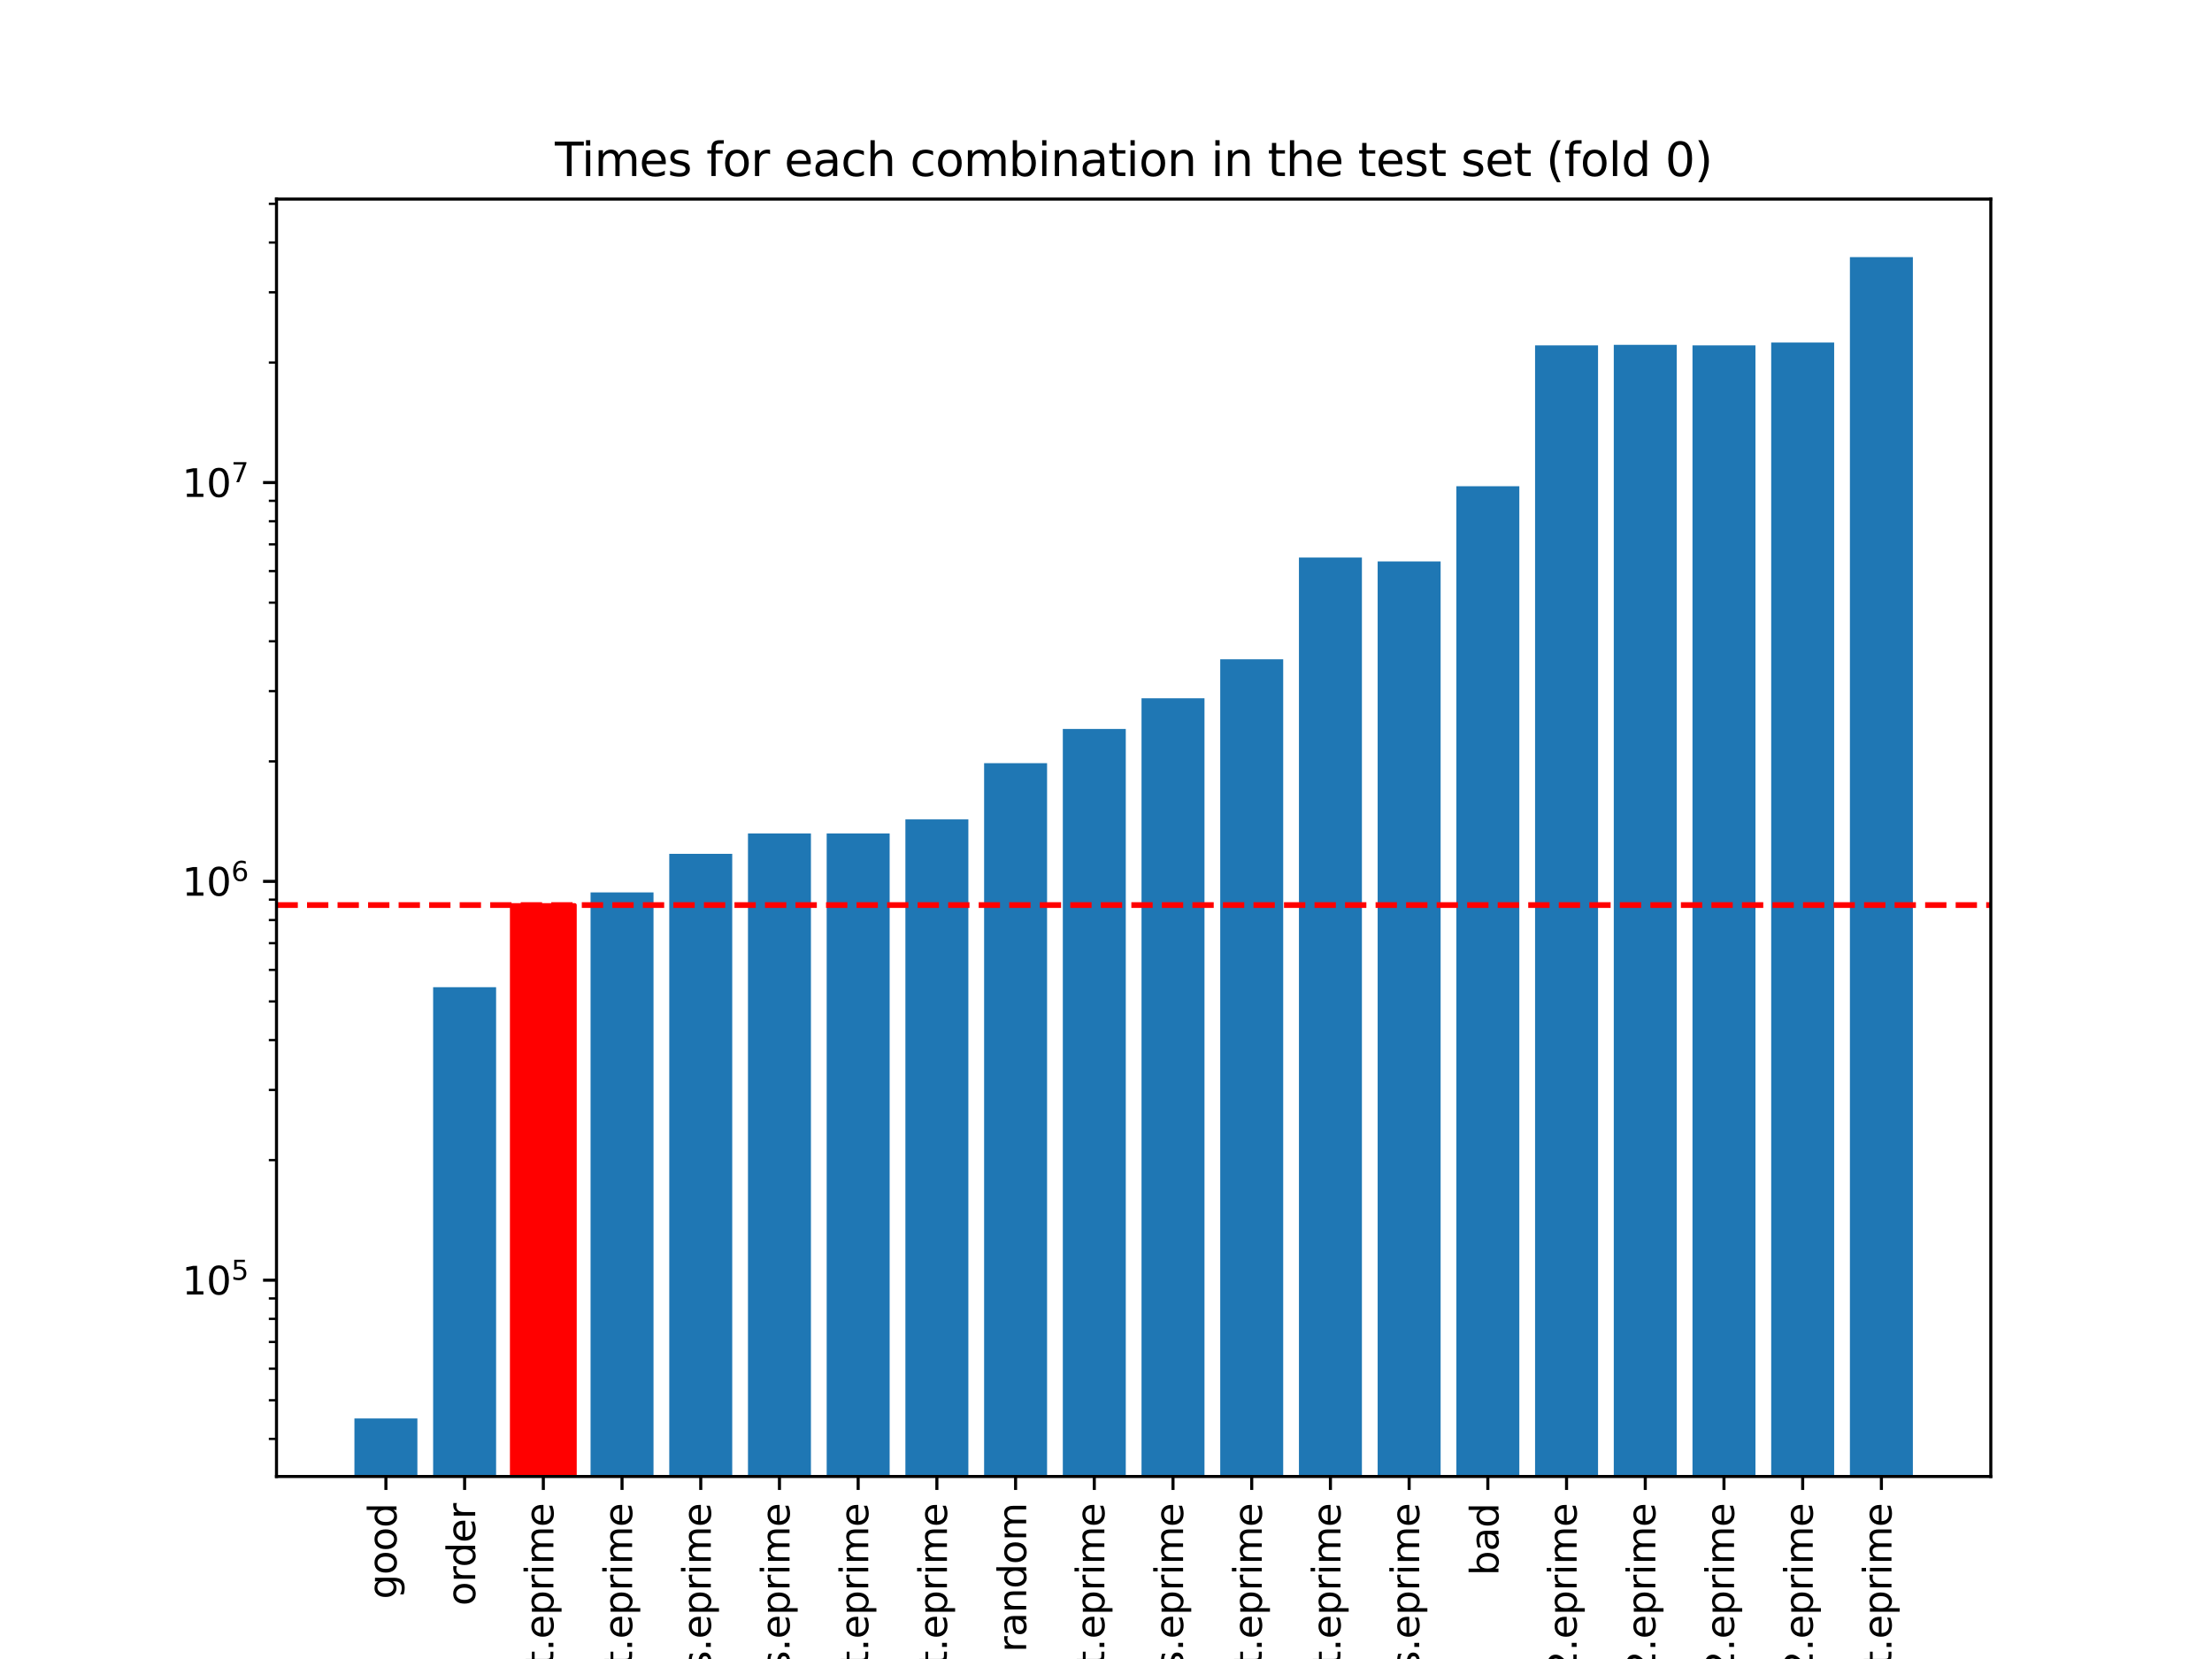 <?xml version="1.0" encoding="utf-8" standalone="no"?>
<!DOCTYPE svg PUBLIC "-//W3C//DTD SVG 1.1//EN"
  "http://www.w3.org/Graphics/SVG/1.1/DTD/svg11.dtd">
<svg xmlns:xlink="http://www.w3.org/1999/xlink" width="576pt" height="432pt" viewBox="0 0 576 432" xmlns="http://www.w3.org/2000/svg" version="1.1">
 <defs>
  <style type="text/css">*{stroke-linejoin: round; stroke-linecap: butt}</style>
 </defs>
 <g id="figure_1">
  <g id="patch_1">
   <path d="M 0 432 
L 576 432 
L 576 0 
L 0 0 
z
" style="fill: #ffffff"/>
  </g>
  <g id="axes_1">
   <g id="patch_2">
    <path d="M 72 384.48 
L 518.4 384.48 
L 518.4 51.84 
L 72 51.84 
z
" style="fill: #ffffff"/>
   </g>
   <g id="patch_3">
    <path d="M 92.291 104698.968 
L 108.688 104698.968 
L 108.688 369.36 
L 92.291 369.36 
z
" clip-path="url(#p6dc9813c74)" style="fill: #1f77b4"/>
   </g>
   <g id="patch_4">
    <path d="M 112.787 104698.968 
L 129.183 104698.968 
L 129.183 257.059 
L 112.787 257.059 
z
" clip-path="url(#p6dc9813c74)" style="fill: #1f77b4"/>
   </g>
   <g id="patch_5">
    <path d="M 133.283 104698.968 
L 149.679 104698.968 
L 149.679 235.674 
L 133.283 235.674 
z
" clip-path="url(#p6dc9813c74)" style="fill: #ff0000; stroke: #ff0000; stroke-linejoin: miter"/>
   </g>
   <g id="patch_6">
    <path d="M 153.779 104698.968 
L 170.175 104698.968 
L 170.175 232.389 
L 153.779 232.389 
z
" clip-path="url(#p6dc9813c74)" style="fill: #1f77b4"/>
   </g>
   <g id="patch_7">
    <path d="M 174.274 104698.968 
L 190.671 104698.968 
L 190.671 222.329 
L 174.274 222.329 
z
" clip-path="url(#p6dc9813c74)" style="fill: #1f77b4"/>
   </g>
   <g id="patch_8">
    <path d="M 194.77 104698.968 
L 211.167 104698.968 
L 211.167 217.044 
L 194.77 217.044 
z
" clip-path="url(#p6dc9813c74)" style="fill: #1f77b4"/>
   </g>
   <g id="patch_9">
    <path d="M 215.266 104698.968 
L 231.663 104698.968 
L 231.663 217.042 
L 215.266 217.042 
z
" clip-path="url(#p6dc9813c74)" style="fill: #1f77b4"/>
   </g>
   <g id="patch_10">
    <path d="M 235.762 104698.968 
L 252.159 104698.968 
L 252.159 213.365 
L 235.762 213.365 
z
" clip-path="url(#p6dc9813c74)" style="fill: #1f77b4"/>
   </g>
   <g id="patch_11">
    <path d="M 256.258 104698.968 
L 272.655 104698.968 
L 272.655 198.729 
L 256.258 198.729 
z
" clip-path="url(#p6dc9813c74)" style="fill: #1f77b4"/>
   </g>
   <g id="patch_12">
    <path d="M 276.754 104698.968 
L 293.15 104698.968 
L 293.15 189.813 
L 276.754 189.813 
z
" clip-path="url(#p6dc9813c74)" style="fill: #1f77b4"/>
   </g>
   <g id="patch_13">
    <path d="M 297.25 104698.968 
L 313.646 104698.968 
L 313.646 181.83 
L 297.25 181.83 
z
" clip-path="url(#p6dc9813c74)" style="fill: #1f77b4"/>
   </g>
   <g id="patch_14">
    <path d="M 317.745 104698.968 
L 334.142 104698.968 
L 334.142 171.676 
L 317.745 171.676 
z
" clip-path="url(#p6dc9813c74)" style="fill: #1f77b4"/>
   </g>
   <g id="patch_15">
    <path d="M 338.241 104698.968 
L 354.638 104698.968 
L 354.638 145.183 
L 338.241 145.183 
z
" clip-path="url(#p6dc9813c74)" style="fill: #1f77b4"/>
   </g>
   <g id="patch_16">
    <path d="M 358.737 104698.968 
L 375.134 104698.968 
L 375.134 146.195 
L 358.737 146.195 
z
" clip-path="url(#p6dc9813c74)" style="fill: #1f77b4"/>
   </g>
   <g id="patch_17">
    <path d="M 379.233 104698.968 
L 395.63 104698.968 
L 395.63 126.606 
L 379.233 126.606 
z
" clip-path="url(#p6dc9813c74)" style="fill: #1f77b4"/>
   </g>
   <g id="patch_18">
    <path d="M 399.729 104698.968 
L 416.126 104698.968 
L 416.126 89.938 
L 399.729 89.938 
z
" clip-path="url(#p6dc9813c74)" style="fill: #1f77b4"/>
   </g>
   <g id="patch_19">
    <path d="M 420.225 104698.968 
L 436.621 104698.968 
L 436.621 89.79 
L 420.225 89.79 
z
" clip-path="url(#p6dc9813c74)" style="fill: #1f77b4"/>
   </g>
   <g id="patch_20">
    <path d="M 440.721 104698.968 
L 457.117 104698.968 
L 457.117 89.93 
L 440.721 89.93 
z
" clip-path="url(#p6dc9813c74)" style="fill: #1f77b4"/>
   </g>
   <g id="patch_21">
    <path d="M 461.217 104698.968 
L 477.613 104698.968 
L 477.613 89.201 
L 461.217 89.201 
z
" clip-path="url(#p6dc9813c74)" style="fill: #1f77b4"/>
   </g>
   <g id="patch_22">
    <path d="M 481.712 104698.968 
L 498.109 104698.968 
L 498.109 66.96 
L 481.712 66.96 
z
" clip-path="url(#p6dc9813c74)" style="fill: #1f77b4"/>
   </g>
   <g id="matplotlib.axis_1">
    <g id="xtick_1">
     <g id="line2d_1">
      <defs>
       <path id="m9e595a442d" d="M 0 0 
L 0 3.5 
" style="stroke: #000000; stroke-width: 0.8"/>
      </defs>
      <g>
       <use xlink:href="#m9e595a442d" x="100.489" y="384.48" style="stroke: #000000; stroke-width: 0.8"/>
      </g>
     </g>
     <g id="text_1">
      <!-- good -->
      <g transform="translate(103.249 416.414) rotate(-90) scale(0.1 -0.1)">
       <defs>
        <path id="DejaVuSans-67" d="M 2906 1791 
Q 2906 2416 2648 2759 
Q 2391 3103 1925 3103 
Q 1463 3103 1205 2759 
Q 947 2416 947 1791 
Q 947 1169 1205 825 
Q 1463 481 1925 481 
Q 2391 481 2648 825 
Q 2906 1169 2906 1791 
z
M 3481 434 
Q 3481 -459 3084 -895 
Q 2688 -1331 1869 -1331 
Q 1566 -1331 1297 -1286 
Q 1028 -1241 775 -1147 
L 775 -588 
Q 1028 -725 1275 -790 
Q 1522 -856 1778 -856 
Q 2344 -856 2625 -561 
Q 2906 -266 2906 331 
L 2906 616 
Q 2728 306 2450 153 
Q 2172 0 1784 0 
Q 1141 0 747 490 
Q 353 981 353 1791 
Q 353 2603 747 3093 
Q 1141 3584 1784 3584 
Q 2172 3584 2450 3431 
Q 2728 3278 2906 2969 
L 2906 3500 
L 3481 3500 
L 3481 434 
z
" transform="scale(0.016)"/>
        <path id="DejaVuSans-6f" d="M 1959 3097 
Q 1497 3097 1228 2736 
Q 959 2375 959 1747 
Q 959 1119 1226 758 
Q 1494 397 1959 397 
Q 2419 397 2687 759 
Q 2956 1122 2956 1747 
Q 2956 2369 2687 2733 
Q 2419 3097 1959 3097 
z
M 1959 3584 
Q 2709 3584 3137 3096 
Q 3566 2609 3566 1747 
Q 3566 888 3137 398 
Q 2709 -91 1959 -91 
Q 1206 -91 779 398 
Q 353 888 353 1747 
Q 353 2609 779 3096 
Q 1206 3584 1959 3584 
z
" transform="scale(0.016)"/>
        <path id="DejaVuSans-64" d="M 2906 2969 
L 2906 4863 
L 3481 4863 
L 3481 0 
L 2906 0 
L 2906 525 
Q 2725 213 2448 61 
Q 2172 -91 1784 -91 
Q 1150 -91 751 415 
Q 353 922 353 1747 
Q 353 2572 751 3078 
Q 1150 3584 1784 3584 
Q 2172 3584 2448 3432 
Q 2725 3281 2906 2969 
z
M 947 1747 
Q 947 1113 1208 752 
Q 1469 391 1925 391 
Q 2381 391 2643 752 
Q 2906 1113 2906 1747 
Q 2906 2381 2643 2742 
Q 2381 3103 1925 3103 
Q 1469 3103 1208 2742 
Q 947 2381 947 1747 
z
" transform="scale(0.016)"/>
       </defs>
       <use xlink:href="#DejaVuSans-67"/>
       <use xlink:href="#DejaVuSans-6f" x="63.477"/>
       <use xlink:href="#DejaVuSans-6f" x="124.658"/>
       <use xlink:href="#DejaVuSans-64" x="185.84"/>
      </g>
     </g>
    </g>
    <g id="xtick_2">
     <g id="line2d_2">
      <g>
       <use xlink:href="#m9e595a442d" x="120.985" y="384.48" style="stroke: #000000; stroke-width: 0.8"/>
      </g>
     </g>
     <g id="text_2">
      <!-- order -->
      <g transform="translate(123.744 418.147) rotate(-90) scale(0.1 -0.1)">
       <defs>
        <path id="DejaVuSans-72" d="M 2631 2963 
Q 2534 3019 2420 3045 
Q 2306 3072 2169 3072 
Q 1681 3072 1420 2755 
Q 1159 2438 1159 1844 
L 1159 0 
L 581 0 
L 581 3500 
L 1159 3500 
L 1159 2956 
Q 1341 3275 1631 3429 
Q 1922 3584 2338 3584 
Q 2397 3584 2469 3576 
Q 2541 3569 2628 3553 
L 2631 2963 
z
" transform="scale(0.016)"/>
        <path id="DejaVuSans-65" d="M 3597 1894 
L 3597 1613 
L 953 1613 
Q 991 1019 1311 708 
Q 1631 397 2203 397 
Q 2534 397 2845 478 
Q 3156 559 3463 722 
L 3463 178 
Q 3153 47 2828 -22 
Q 2503 -91 2169 -91 
Q 1331 -91 842 396 
Q 353 884 353 1716 
Q 353 2575 817 3079 
Q 1281 3584 2069 3584 
Q 2775 3584 3186 3129 
Q 3597 2675 3597 1894 
z
M 3022 2063 
Q 3016 2534 2758 2815 
Q 2500 3097 2075 3097 
Q 1594 3097 1305 2825 
Q 1016 2553 972 2059 
L 3022 2063 
z
" transform="scale(0.016)"/>
       </defs>
       <use xlink:href="#DejaVuSans-6f"/>
       <use xlink:href="#DejaVuSans-72" x="61.182"/>
       <use xlink:href="#DejaVuSans-64" x="100.545"/>
       <use xlink:href="#DejaVuSans-65" x="164.021"/>
       <use xlink:href="#DejaVuSans-72" x="225.545"/>
      </g>
     </g>
    </g>
    <g id="xtick_3">
     <g id="line2d_3">
      <g>
       <use xlink:href="#m9e595a442d" x="141.481" y="384.48" style="stroke: #000000; stroke-width: 0.8"/>
      </g>
     </g>
     <g id="text_3">
      <!-- chuffed_02_compact.eprime -->
      <g transform="translate(144.101 533.636) rotate(-90) scale(0.1 -0.1)">
       <defs>
        <path id="DejaVuSans-63" d="M 3122 3366 
L 3122 2828 
Q 2878 2963 2633 3030 
Q 2388 3097 2138 3097 
Q 1578 3097 1268 2742 
Q 959 2388 959 1747 
Q 959 1106 1268 751 
Q 1578 397 2138 397 
Q 2388 397 2633 464 
Q 2878 531 3122 666 
L 3122 134 
Q 2881 22 2623 -34 
Q 2366 -91 2075 -91 
Q 1284 -91 818 406 
Q 353 903 353 1747 
Q 353 2603 823 3093 
Q 1294 3584 2113 3584 
Q 2378 3584 2631 3529 
Q 2884 3475 3122 3366 
z
" transform="scale(0.016)"/>
        <path id="DejaVuSans-68" d="M 3513 2113 
L 3513 0 
L 2938 0 
L 2938 2094 
Q 2938 2591 2744 2837 
Q 2550 3084 2163 3084 
Q 1697 3084 1428 2787 
Q 1159 2491 1159 1978 
L 1159 0 
L 581 0 
L 581 4863 
L 1159 4863 
L 1159 2956 
Q 1366 3272 1645 3428 
Q 1925 3584 2291 3584 
Q 2894 3584 3203 3211 
Q 3513 2838 3513 2113 
z
" transform="scale(0.016)"/>
        <path id="DejaVuSans-75" d="M 544 1381 
L 544 3500 
L 1119 3500 
L 1119 1403 
Q 1119 906 1312 657 
Q 1506 409 1894 409 
Q 2359 409 2629 706 
Q 2900 1003 2900 1516 
L 2900 3500 
L 3475 3500 
L 3475 0 
L 2900 0 
L 2900 538 
Q 2691 219 2414 64 
Q 2138 -91 1772 -91 
Q 1169 -91 856 284 
Q 544 659 544 1381 
z
M 1991 3584 
L 1991 3584 
z
" transform="scale(0.016)"/>
        <path id="DejaVuSans-66" d="M 2375 4863 
L 2375 4384 
L 1825 4384 
Q 1516 4384 1395 4259 
Q 1275 4134 1275 3809 
L 1275 3500 
L 2222 3500 
L 2222 3053 
L 1275 3053 
L 1275 0 
L 697 0 
L 697 3053 
L 147 3053 
L 147 3500 
L 697 3500 
L 697 3744 
Q 697 4328 969 4595 
Q 1241 4863 1831 4863 
L 2375 4863 
z
" transform="scale(0.016)"/>
        <path id="DejaVuSans-5f" d="M 3263 -1063 
L 3263 -1509 
L -63 -1509 
L -63 -1063 
L 3263 -1063 
z
" transform="scale(0.016)"/>
        <path id="DejaVuSans-30" d="M 2034 4250 
Q 1547 4250 1301 3770 
Q 1056 3291 1056 2328 
Q 1056 1369 1301 889 
Q 1547 409 2034 409 
Q 2525 409 2770 889 
Q 3016 1369 3016 2328 
Q 3016 3291 2770 3770 
Q 2525 4250 2034 4250 
z
M 2034 4750 
Q 2819 4750 3233 4129 
Q 3647 3509 3647 2328 
Q 3647 1150 3233 529 
Q 2819 -91 2034 -91 
Q 1250 -91 836 529 
Q 422 1150 422 2328 
Q 422 3509 836 4129 
Q 1250 4750 2034 4750 
z
" transform="scale(0.016)"/>
        <path id="DejaVuSans-32" d="M 1228 531 
L 3431 531 
L 3431 0 
L 469 0 
L 469 531 
Q 828 903 1448 1529 
Q 2069 2156 2228 2338 
Q 2531 2678 2651 2914 
Q 2772 3150 2772 3378 
Q 2772 3750 2511 3984 
Q 2250 4219 1831 4219 
Q 1534 4219 1204 4116 
Q 875 4013 500 3803 
L 500 4441 
Q 881 4594 1212 4672 
Q 1544 4750 1819 4750 
Q 2544 4750 2975 4387 
Q 3406 4025 3406 3419 
Q 3406 3131 3298 2873 
Q 3191 2616 2906 2266 
Q 2828 2175 2409 1742 
Q 1991 1309 1228 531 
z
" transform="scale(0.016)"/>
        <path id="DejaVuSans-6d" d="M 3328 2828 
Q 3544 3216 3844 3400 
Q 4144 3584 4550 3584 
Q 5097 3584 5394 3201 
Q 5691 2819 5691 2113 
L 5691 0 
L 5113 0 
L 5113 2094 
Q 5113 2597 4934 2840 
Q 4756 3084 4391 3084 
Q 3944 3084 3684 2787 
Q 3425 2491 3425 1978 
L 3425 0 
L 2847 0 
L 2847 2094 
Q 2847 2600 2669 2842 
Q 2491 3084 2119 3084 
Q 1678 3084 1418 2786 
Q 1159 2488 1159 1978 
L 1159 0 
L 581 0 
L 581 3500 
L 1159 3500 
L 1159 2956 
Q 1356 3278 1631 3431 
Q 1906 3584 2284 3584 
Q 2666 3584 2933 3390 
Q 3200 3197 3328 2828 
z
" transform="scale(0.016)"/>
        <path id="DejaVuSans-70" d="M 1159 525 
L 1159 -1331 
L 581 -1331 
L 581 3500 
L 1159 3500 
L 1159 2969 
Q 1341 3281 1617 3432 
Q 1894 3584 2278 3584 
Q 2916 3584 3314 3078 
Q 3713 2572 3713 1747 
Q 3713 922 3314 415 
Q 2916 -91 2278 -91 
Q 1894 -91 1617 61 
Q 1341 213 1159 525 
z
M 3116 1747 
Q 3116 2381 2855 2742 
Q 2594 3103 2138 3103 
Q 1681 3103 1420 2742 
Q 1159 2381 1159 1747 
Q 1159 1113 1420 752 
Q 1681 391 2138 391 
Q 2594 391 2855 752 
Q 3116 1113 3116 1747 
z
" transform="scale(0.016)"/>
        <path id="DejaVuSans-61" d="M 2194 1759 
Q 1497 1759 1228 1600 
Q 959 1441 959 1056 
Q 959 750 1161 570 
Q 1363 391 1709 391 
Q 2188 391 2477 730 
Q 2766 1069 2766 1631 
L 2766 1759 
L 2194 1759 
z
M 3341 1997 
L 3341 0 
L 2766 0 
L 2766 531 
Q 2569 213 2275 61 
Q 1981 -91 1556 -91 
Q 1019 -91 701 211 
Q 384 513 384 1019 
Q 384 1609 779 1909 
Q 1175 2209 1959 2209 
L 2766 2209 
L 2766 2266 
Q 2766 2663 2505 2880 
Q 2244 3097 1772 3097 
Q 1472 3097 1187 3025 
Q 903 2953 641 2809 
L 641 3341 
Q 956 3463 1253 3523 
Q 1550 3584 1831 3584 
Q 2591 3584 2966 3190 
Q 3341 2797 3341 1997 
z
" transform="scale(0.016)"/>
        <path id="DejaVuSans-74" d="M 1172 4494 
L 1172 3500 
L 2356 3500 
L 2356 3053 
L 1172 3053 
L 1172 1153 
Q 1172 725 1289 603 
Q 1406 481 1766 481 
L 2356 481 
L 2356 0 
L 1766 0 
Q 1100 0 847 248 
Q 594 497 594 1153 
L 594 3053 
L 172 3053 
L 172 3500 
L 594 3500 
L 594 4494 
L 1172 4494 
z
" transform="scale(0.016)"/>
        <path id="DejaVuSans-2e" d="M 684 794 
L 1344 794 
L 1344 0 
L 684 0 
L 684 794 
z
" transform="scale(0.016)"/>
        <path id="DejaVuSans-69" d="M 603 3500 
L 1178 3500 
L 1178 0 
L 603 0 
L 603 3500 
z
M 603 4863 
L 1178 4863 
L 1178 4134 
L 603 4134 
L 603 4863 
z
" transform="scale(0.016)"/>
       </defs>
       <use xlink:href="#DejaVuSans-63"/>
       <use xlink:href="#DejaVuSans-68" x="54.98"/>
       <use xlink:href="#DejaVuSans-75" x="118.359"/>
       <use xlink:href="#DejaVuSans-66" x="181.738"/>
       <use xlink:href="#DejaVuSans-66" x="216.943"/>
       <use xlink:href="#DejaVuSans-65" x="252.148"/>
       <use xlink:href="#DejaVuSans-64" x="313.672"/>
       <use xlink:href="#DejaVuSans-5f" x="377.148"/>
       <use xlink:href="#DejaVuSans-30" x="427.148"/>
       <use xlink:href="#DejaVuSans-32" x="490.771"/>
       <use xlink:href="#DejaVuSans-5f" x="554.395"/>
       <use xlink:href="#DejaVuSans-63" x="604.395"/>
       <use xlink:href="#DejaVuSans-6f" x="659.375"/>
       <use xlink:href="#DejaVuSans-6d" x="720.557"/>
       <use xlink:href="#DejaVuSans-70" x="817.969"/>
       <use xlink:href="#DejaVuSans-61" x="881.445"/>
       <use xlink:href="#DejaVuSans-63" x="942.725"/>
       <use xlink:href="#DejaVuSans-74" x="997.705"/>
       <use xlink:href="#DejaVuSans-2e" x="1036.914"/>
       <use xlink:href="#DejaVuSans-65" x="1068.701"/>
       <use xlink:href="#DejaVuSans-70" x="1130.225"/>
       <use xlink:href="#DejaVuSans-72" x="1193.701"/>
       <use xlink:href="#DejaVuSans-69" x="1234.814"/>
       <use xlink:href="#DejaVuSans-6d" x="1262.598"/>
       <use xlink:href="#DejaVuSans-65" x="1360.01"/>
      </g>
     </g>
    </g>
    <g id="xtick_4">
     <g id="line2d_4">
      <g>
       <use xlink:href="#m9e595a442d" x="161.977" y="384.48" style="stroke: #000000; stroke-width: 0.8"/>
      </g>
     </g>
     <g id="text_4">
      <!-- or-tools-1_01_compact.eprime -->
      <g transform="translate(164.597 543.236) rotate(-90) scale(0.1 -0.1)">
       <defs>
        <path id="DejaVuSans-2d" d="M 313 2009 
L 1997 2009 
L 1997 1497 
L 313 1497 
L 313 2009 
z
" transform="scale(0.016)"/>
        <path id="DejaVuSans-6c" d="M 603 4863 
L 1178 4863 
L 1178 0 
L 603 0 
L 603 4863 
z
" transform="scale(0.016)"/>
        <path id="DejaVuSans-73" d="M 2834 3397 
L 2834 2853 
Q 2591 2978 2328 3040 
Q 2066 3103 1784 3103 
Q 1356 3103 1142 2972 
Q 928 2841 928 2578 
Q 928 2378 1081 2264 
Q 1234 2150 1697 2047 
L 1894 2003 
Q 2506 1872 2764 1633 
Q 3022 1394 3022 966 
Q 3022 478 2636 193 
Q 2250 -91 1575 -91 
Q 1294 -91 989 -36 
Q 684 19 347 128 
L 347 722 
Q 666 556 975 473 
Q 1284 391 1588 391 
Q 1994 391 2212 530 
Q 2431 669 2431 922 
Q 2431 1156 2273 1281 
Q 2116 1406 1581 1522 
L 1381 1569 
Q 847 1681 609 1914 
Q 372 2147 372 2553 
Q 372 3047 722 3315 
Q 1072 3584 1716 3584 
Q 2034 3584 2315 3537 
Q 2597 3491 2834 3397 
z
" transform="scale(0.016)"/>
        <path id="DejaVuSans-31" d="M 794 531 
L 1825 531 
L 1825 4091 
L 703 3866 
L 703 4441 
L 1819 4666 
L 2450 4666 
L 2450 531 
L 3481 531 
L 3481 0 
L 794 0 
L 794 531 
z
" transform="scale(0.016)"/>
       </defs>
       <use xlink:href="#DejaVuSans-6f"/>
       <use xlink:href="#DejaVuSans-72" x="61.182"/>
       <use xlink:href="#DejaVuSans-2d" x="95.92"/>
       <use xlink:href="#DejaVuSans-74" x="132.004"/>
       <use xlink:href="#DejaVuSans-6f" x="171.213"/>
       <use xlink:href="#DejaVuSans-6f" x="232.395"/>
       <use xlink:href="#DejaVuSans-6c" x="293.576"/>
       <use xlink:href="#DejaVuSans-73" x="321.359"/>
       <use xlink:href="#DejaVuSans-2d" x="373.459"/>
       <use xlink:href="#DejaVuSans-31" x="409.543"/>
       <use xlink:href="#DejaVuSans-5f" x="473.166"/>
       <use xlink:href="#DejaVuSans-30" x="523.166"/>
       <use xlink:href="#DejaVuSans-31" x="586.789"/>
       <use xlink:href="#DejaVuSans-5f" x="650.412"/>
       <use xlink:href="#DejaVuSans-63" x="700.412"/>
       <use xlink:href="#DejaVuSans-6f" x="755.393"/>
       <use xlink:href="#DejaVuSans-6d" x="816.574"/>
       <use xlink:href="#DejaVuSans-70" x="913.986"/>
       <use xlink:href="#DejaVuSans-61" x="977.463"/>
       <use xlink:href="#DejaVuSans-63" x="1038.742"/>
       <use xlink:href="#DejaVuSans-74" x="1093.723"/>
       <use xlink:href="#DejaVuSans-2e" x="1132.932"/>
       <use xlink:href="#DejaVuSans-65" x="1164.719"/>
       <use xlink:href="#DejaVuSans-70" x="1226.242"/>
       <use xlink:href="#DejaVuSans-72" x="1289.719"/>
       <use xlink:href="#DejaVuSans-69" x="1330.832"/>
       <use xlink:href="#DejaVuSans-6d" x="1358.615"/>
       <use xlink:href="#DejaVuSans-65" x="1456.027"/>
      </g>
     </g>
    </g>
    <g id="xtick_5">
     <g id="line2d_5">
      <g>
       <use xlink:href="#m9e595a442d" x="182.473" y="384.48" style="stroke: #000000; stroke-width: 0.8"/>
      </g>
     </g>
     <g id="text_5">
      <!-- or-tools-1_06_chPrunedLevels.eprime -->
      <g transform="translate(185.093 578.571) rotate(-90) scale(0.1 -0.1)">
       <defs>
        <path id="DejaVuSans-36" d="M 2113 2584 
Q 1688 2584 1439 2293 
Q 1191 2003 1191 1497 
Q 1191 994 1439 701 
Q 1688 409 2113 409 
Q 2538 409 2786 701 
Q 3034 994 3034 1497 
Q 3034 2003 2786 2293 
Q 2538 2584 2113 2584 
z
M 3366 4563 
L 3366 3988 
Q 3128 4100 2886 4159 
Q 2644 4219 2406 4219 
Q 1781 4219 1451 3797 
Q 1122 3375 1075 2522 
Q 1259 2794 1537 2939 
Q 1816 3084 2150 3084 
Q 2853 3084 3261 2657 
Q 3669 2231 3669 1497 
Q 3669 778 3244 343 
Q 2819 -91 2113 -91 
Q 1303 -91 875 529 
Q 447 1150 447 2328 
Q 447 3434 972 4092 
Q 1497 4750 2381 4750 
Q 2619 4750 2861 4703 
Q 3103 4656 3366 4563 
z
" transform="scale(0.016)"/>
        <path id="DejaVuSans-50" d="M 1259 4147 
L 1259 2394 
L 2053 2394 
Q 2494 2394 2734 2622 
Q 2975 2850 2975 3272 
Q 2975 3691 2734 3919 
Q 2494 4147 2053 4147 
L 1259 4147 
z
M 628 4666 
L 2053 4666 
Q 2838 4666 3239 4311 
Q 3641 3956 3641 3272 
Q 3641 2581 3239 2228 
Q 2838 1875 2053 1875 
L 1259 1875 
L 1259 0 
L 628 0 
L 628 4666 
z
" transform="scale(0.016)"/>
        <path id="DejaVuSans-6e" d="M 3513 2113 
L 3513 0 
L 2938 0 
L 2938 2094 
Q 2938 2591 2744 2837 
Q 2550 3084 2163 3084 
Q 1697 3084 1428 2787 
Q 1159 2491 1159 1978 
L 1159 0 
L 581 0 
L 581 3500 
L 1159 3500 
L 1159 2956 
Q 1366 3272 1645 3428 
Q 1925 3584 2291 3584 
Q 2894 3584 3203 3211 
Q 3513 2838 3513 2113 
z
" transform="scale(0.016)"/>
        <path id="DejaVuSans-4c" d="M 628 4666 
L 1259 4666 
L 1259 531 
L 3531 531 
L 3531 0 
L 628 0 
L 628 4666 
z
" transform="scale(0.016)"/>
        <path id="DejaVuSans-76" d="M 191 3500 
L 800 3500 
L 1894 563 
L 2988 3500 
L 3597 3500 
L 2284 0 
L 1503 0 
L 191 3500 
z
" transform="scale(0.016)"/>
       </defs>
       <use xlink:href="#DejaVuSans-6f"/>
       <use xlink:href="#DejaVuSans-72" x="61.182"/>
       <use xlink:href="#DejaVuSans-2d" x="95.92"/>
       <use xlink:href="#DejaVuSans-74" x="132.004"/>
       <use xlink:href="#DejaVuSans-6f" x="171.213"/>
       <use xlink:href="#DejaVuSans-6f" x="232.395"/>
       <use xlink:href="#DejaVuSans-6c" x="293.576"/>
       <use xlink:href="#DejaVuSans-73" x="321.359"/>
       <use xlink:href="#DejaVuSans-2d" x="373.459"/>
       <use xlink:href="#DejaVuSans-31" x="409.543"/>
       <use xlink:href="#DejaVuSans-5f" x="473.166"/>
       <use xlink:href="#DejaVuSans-30" x="523.166"/>
       <use xlink:href="#DejaVuSans-36" x="586.789"/>
       <use xlink:href="#DejaVuSans-5f" x="650.412"/>
       <use xlink:href="#DejaVuSans-63" x="700.412"/>
       <use xlink:href="#DejaVuSans-68" x="755.393"/>
       <use xlink:href="#DejaVuSans-50" x="818.771"/>
       <use xlink:href="#DejaVuSans-72" x="877.324"/>
       <use xlink:href="#DejaVuSans-75" x="918.438"/>
       <use xlink:href="#DejaVuSans-6e" x="981.816"/>
       <use xlink:href="#DejaVuSans-65" x="1045.195"/>
       <use xlink:href="#DejaVuSans-64" x="1106.719"/>
       <use xlink:href="#DejaVuSans-4c" x="1170.195"/>
       <use xlink:href="#DejaVuSans-65" x="1224.158"/>
       <use xlink:href="#DejaVuSans-76" x="1285.682"/>
       <use xlink:href="#DejaVuSans-65" x="1344.861"/>
       <use xlink:href="#DejaVuSans-6c" x="1406.385"/>
       <use xlink:href="#DejaVuSans-73" x="1434.168"/>
       <use xlink:href="#DejaVuSans-2e" x="1486.268"/>
       <use xlink:href="#DejaVuSans-65" x="1518.055"/>
       <use xlink:href="#DejaVuSans-70" x="1579.578"/>
       <use xlink:href="#DejaVuSans-72" x="1643.055"/>
       <use xlink:href="#DejaVuSans-69" x="1684.168"/>
       <use xlink:href="#DejaVuSans-6d" x="1711.951"/>
       <use xlink:href="#DejaVuSans-65" x="1809.363"/>
      </g>
     </g>
    </g>
    <g id="xtick_6">
     <g id="line2d_6">
      <g>
       <use xlink:href="#m9e595a442d" x="202.969" y="384.48" style="stroke: #000000; stroke-width: 0.8"/>
      </g>
     </g>
     <g id="text_6">
      <!-- chuffed_06_chPrunedLevels.eprime -->
      <g transform="translate(205.589 568.971) rotate(-90) scale(0.1 -0.1)">
       <use xlink:href="#DejaVuSans-63"/>
       <use xlink:href="#DejaVuSans-68" x="54.98"/>
       <use xlink:href="#DejaVuSans-75" x="118.359"/>
       <use xlink:href="#DejaVuSans-66" x="181.738"/>
       <use xlink:href="#DejaVuSans-66" x="216.943"/>
       <use xlink:href="#DejaVuSans-65" x="252.148"/>
       <use xlink:href="#DejaVuSans-64" x="313.672"/>
       <use xlink:href="#DejaVuSans-5f" x="377.148"/>
       <use xlink:href="#DejaVuSans-30" x="427.148"/>
       <use xlink:href="#DejaVuSans-36" x="490.771"/>
       <use xlink:href="#DejaVuSans-5f" x="554.395"/>
       <use xlink:href="#DejaVuSans-63" x="604.395"/>
       <use xlink:href="#DejaVuSans-68" x="659.375"/>
       <use xlink:href="#DejaVuSans-50" x="722.754"/>
       <use xlink:href="#DejaVuSans-72" x="781.307"/>
       <use xlink:href="#DejaVuSans-75" x="822.42"/>
       <use xlink:href="#DejaVuSans-6e" x="885.799"/>
       <use xlink:href="#DejaVuSans-65" x="949.178"/>
       <use xlink:href="#DejaVuSans-64" x="1010.701"/>
       <use xlink:href="#DejaVuSans-4c" x="1074.178"/>
       <use xlink:href="#DejaVuSans-65" x="1128.141"/>
       <use xlink:href="#DejaVuSans-76" x="1189.664"/>
       <use xlink:href="#DejaVuSans-65" x="1248.844"/>
       <use xlink:href="#DejaVuSans-6c" x="1310.367"/>
       <use xlink:href="#DejaVuSans-73" x="1338.15"/>
       <use xlink:href="#DejaVuSans-2e" x="1390.25"/>
       <use xlink:href="#DejaVuSans-65" x="1422.037"/>
       <use xlink:href="#DejaVuSans-70" x="1483.561"/>
       <use xlink:href="#DejaVuSans-72" x="1547.037"/>
       <use xlink:href="#DejaVuSans-69" x="1588.15"/>
       <use xlink:href="#DejaVuSans-6d" x="1615.934"/>
       <use xlink:href="#DejaVuSans-65" x="1713.346"/>
      </g>
     </g>
    </g>
    <g id="xtick_7">
     <g id="line2d_7">
      <g>
       <use xlink:href="#m9e595a442d" x="223.464" y="384.48" style="stroke: #000000; stroke-width: 0.8"/>
      </g>
     </g>
     <g id="text_7">
      <!-- chuffed_01_compact.eprime -->
      <g transform="translate(226.085 533.636) rotate(-90) scale(0.1 -0.1)">
       <use xlink:href="#DejaVuSans-63"/>
       <use xlink:href="#DejaVuSans-68" x="54.98"/>
       <use xlink:href="#DejaVuSans-75" x="118.359"/>
       <use xlink:href="#DejaVuSans-66" x="181.738"/>
       <use xlink:href="#DejaVuSans-66" x="216.943"/>
       <use xlink:href="#DejaVuSans-65" x="252.148"/>
       <use xlink:href="#DejaVuSans-64" x="313.672"/>
       <use xlink:href="#DejaVuSans-5f" x="377.148"/>
       <use xlink:href="#DejaVuSans-30" x="427.148"/>
       <use xlink:href="#DejaVuSans-31" x="490.771"/>
       <use xlink:href="#DejaVuSans-5f" x="554.395"/>
       <use xlink:href="#DejaVuSans-63" x="604.395"/>
       <use xlink:href="#DejaVuSans-6f" x="659.375"/>
       <use xlink:href="#DejaVuSans-6d" x="720.557"/>
       <use xlink:href="#DejaVuSans-70" x="817.969"/>
       <use xlink:href="#DejaVuSans-61" x="881.445"/>
       <use xlink:href="#DejaVuSans-63" x="942.725"/>
       <use xlink:href="#DejaVuSans-74" x="997.705"/>
       <use xlink:href="#DejaVuSans-2e" x="1036.914"/>
       <use xlink:href="#DejaVuSans-65" x="1068.701"/>
       <use xlink:href="#DejaVuSans-70" x="1130.225"/>
       <use xlink:href="#DejaVuSans-72" x="1193.701"/>
       <use xlink:href="#DejaVuSans-69" x="1234.814"/>
       <use xlink:href="#DejaVuSans-6d" x="1262.598"/>
       <use xlink:href="#DejaVuSans-65" x="1360.01"/>
      </g>
     </g>
    </g>
    <g id="xtick_8">
     <g id="line2d_8">
      <g>
       <use xlink:href="#m9e595a442d" x="243.96" y="384.48" style="stroke: #000000; stroke-width: 0.8"/>
      </g>
     </g>
     <g id="text_8">
      <!-- or-tools-1_02_compact.eprime -->
      <g transform="translate(246.581 543.236) rotate(-90) scale(0.1 -0.1)">
       <use xlink:href="#DejaVuSans-6f"/>
       <use xlink:href="#DejaVuSans-72" x="61.182"/>
       <use xlink:href="#DejaVuSans-2d" x="95.92"/>
       <use xlink:href="#DejaVuSans-74" x="132.004"/>
       <use xlink:href="#DejaVuSans-6f" x="171.213"/>
       <use xlink:href="#DejaVuSans-6f" x="232.395"/>
       <use xlink:href="#DejaVuSans-6c" x="293.576"/>
       <use xlink:href="#DejaVuSans-73" x="321.359"/>
       <use xlink:href="#DejaVuSans-2d" x="373.459"/>
       <use xlink:href="#DejaVuSans-31" x="409.543"/>
       <use xlink:href="#DejaVuSans-5f" x="473.166"/>
       <use xlink:href="#DejaVuSans-30" x="523.166"/>
       <use xlink:href="#DejaVuSans-32" x="586.789"/>
       <use xlink:href="#DejaVuSans-5f" x="650.412"/>
       <use xlink:href="#DejaVuSans-63" x="700.412"/>
       <use xlink:href="#DejaVuSans-6f" x="755.393"/>
       <use xlink:href="#DejaVuSans-6d" x="816.574"/>
       <use xlink:href="#DejaVuSans-70" x="913.986"/>
       <use xlink:href="#DejaVuSans-61" x="977.463"/>
       <use xlink:href="#DejaVuSans-63" x="1038.742"/>
       <use xlink:href="#DejaVuSans-74" x="1093.723"/>
       <use xlink:href="#DejaVuSans-2e" x="1132.932"/>
       <use xlink:href="#DejaVuSans-65" x="1164.719"/>
       <use xlink:href="#DejaVuSans-70" x="1226.242"/>
       <use xlink:href="#DejaVuSans-72" x="1289.719"/>
       <use xlink:href="#DejaVuSans-69" x="1330.832"/>
       <use xlink:href="#DejaVuSans-6d" x="1358.615"/>
       <use xlink:href="#DejaVuSans-65" x="1456.027"/>
      </g>
     </g>
    </g>
    <g id="xtick_9">
     <g id="line2d_9">
      <g>
       <use xlink:href="#m9e595a442d" x="264.456" y="384.48" style="stroke: #000000; stroke-width: 0.8"/>
      </g>
     </g>
     <g id="text_9">
      <!-- random -->
      <g transform="translate(267.216 430.264) rotate(-90) scale(0.1 -0.1)">
       <use xlink:href="#DejaVuSans-72"/>
       <use xlink:href="#DejaVuSans-61" x="41.113"/>
       <use xlink:href="#DejaVuSans-6e" x="102.393"/>
       <use xlink:href="#DejaVuSans-64" x="165.771"/>
       <use xlink:href="#DejaVuSans-6f" x="229.248"/>
       <use xlink:href="#DejaVuSans-6d" x="290.43"/>
      </g>
     </g>
    </g>
    <g id="xtick_10">
     <g id="line2d_10">
      <g>
       <use xlink:href="#m9e595a442d" x="284.952" y="384.48" style="stroke: #000000; stroke-width: 0.8"/>
      </g>
     </g>
     <g id="text_10">
      <!-- kissat_01_compact.eprime -->
      <g transform="translate(287.572 524.957) rotate(-90) scale(0.1 -0.1)">
       <defs>
        <path id="DejaVuSans-6b" d="M 581 4863 
L 1159 4863 
L 1159 1991 
L 2875 3500 
L 3609 3500 
L 1753 1863 
L 3688 0 
L 2938 0 
L 1159 1709 
L 1159 0 
L 581 0 
L 581 4863 
z
" transform="scale(0.016)"/>
       </defs>
       <use xlink:href="#DejaVuSans-6b"/>
       <use xlink:href="#DejaVuSans-69" x="57.91"/>
       <use xlink:href="#DejaVuSans-73" x="85.693"/>
       <use xlink:href="#DejaVuSans-73" x="137.793"/>
       <use xlink:href="#DejaVuSans-61" x="189.893"/>
       <use xlink:href="#DejaVuSans-74" x="251.172"/>
       <use xlink:href="#DejaVuSans-5f" x="290.381"/>
       <use xlink:href="#DejaVuSans-30" x="340.381"/>
       <use xlink:href="#DejaVuSans-31" x="404.004"/>
       <use xlink:href="#DejaVuSans-5f" x="467.627"/>
       <use xlink:href="#DejaVuSans-63" x="517.627"/>
       <use xlink:href="#DejaVuSans-6f" x="572.607"/>
       <use xlink:href="#DejaVuSans-6d" x="633.789"/>
       <use xlink:href="#DejaVuSans-70" x="731.201"/>
       <use xlink:href="#DejaVuSans-61" x="794.678"/>
       <use xlink:href="#DejaVuSans-63" x="855.957"/>
       <use xlink:href="#DejaVuSans-74" x="910.938"/>
       <use xlink:href="#DejaVuSans-2e" x="950.146"/>
       <use xlink:href="#DejaVuSans-65" x="981.934"/>
       <use xlink:href="#DejaVuSans-70" x="1043.457"/>
       <use xlink:href="#DejaVuSans-72" x="1106.934"/>
       <use xlink:href="#DejaVuSans-69" x="1148.047"/>
       <use xlink:href="#DejaVuSans-6d" x="1175.83"/>
       <use xlink:href="#DejaVuSans-65" x="1273.242"/>
      </g>
     </g>
    </g>
    <g id="xtick_11">
     <g id="line2d_11">
      <g>
       <use xlink:href="#m9e595a442d" x="305.448" y="384.48" style="stroke: #000000; stroke-width: 0.8"/>
      </g>
     </g>
     <g id="text_11">
      <!-- kissat_06_chPrunedLevels.eprime -->
      <g transform="translate(308.068 560.291) rotate(-90) scale(0.1 -0.1)">
       <use xlink:href="#DejaVuSans-6b"/>
       <use xlink:href="#DejaVuSans-69" x="57.91"/>
       <use xlink:href="#DejaVuSans-73" x="85.693"/>
       <use xlink:href="#DejaVuSans-73" x="137.793"/>
       <use xlink:href="#DejaVuSans-61" x="189.893"/>
       <use xlink:href="#DejaVuSans-74" x="251.172"/>
       <use xlink:href="#DejaVuSans-5f" x="290.381"/>
       <use xlink:href="#DejaVuSans-30" x="340.381"/>
       <use xlink:href="#DejaVuSans-36" x="404.004"/>
       <use xlink:href="#DejaVuSans-5f" x="467.627"/>
       <use xlink:href="#DejaVuSans-63" x="517.627"/>
       <use xlink:href="#DejaVuSans-68" x="572.607"/>
       <use xlink:href="#DejaVuSans-50" x="635.986"/>
       <use xlink:href="#DejaVuSans-72" x="694.539"/>
       <use xlink:href="#DejaVuSans-75" x="735.652"/>
       <use xlink:href="#DejaVuSans-6e" x="799.031"/>
       <use xlink:href="#DejaVuSans-65" x="862.41"/>
       <use xlink:href="#DejaVuSans-64" x="923.934"/>
       <use xlink:href="#DejaVuSans-4c" x="987.41"/>
       <use xlink:href="#DejaVuSans-65" x="1041.373"/>
       <use xlink:href="#DejaVuSans-76" x="1102.896"/>
       <use xlink:href="#DejaVuSans-65" x="1162.076"/>
       <use xlink:href="#DejaVuSans-6c" x="1223.6"/>
       <use xlink:href="#DejaVuSans-73" x="1251.383"/>
       <use xlink:href="#DejaVuSans-2e" x="1303.482"/>
       <use xlink:href="#DejaVuSans-65" x="1335.27"/>
       <use xlink:href="#DejaVuSans-70" x="1396.793"/>
       <use xlink:href="#DejaVuSans-72" x="1460.27"/>
       <use xlink:href="#DejaVuSans-69" x="1501.383"/>
       <use xlink:href="#DejaVuSans-6d" x="1529.166"/>
       <use xlink:href="#DejaVuSans-65" x="1626.578"/>
      </g>
     </g>
    </g>
    <g id="xtick_12">
     <g id="line2d_12">
      <g>
       <use xlink:href="#m9e595a442d" x="325.944" y="384.48" style="stroke: #000000; stroke-width: 0.8"/>
      </g>
     </g>
     <g id="text_12">
      <!-- kissat_02_compact.eprime -->
      <g transform="translate(328.564 524.957) rotate(-90) scale(0.1 -0.1)">
       <use xlink:href="#DejaVuSans-6b"/>
       <use xlink:href="#DejaVuSans-69" x="57.91"/>
       <use xlink:href="#DejaVuSans-73" x="85.693"/>
       <use xlink:href="#DejaVuSans-73" x="137.793"/>
       <use xlink:href="#DejaVuSans-61" x="189.893"/>
       <use xlink:href="#DejaVuSans-74" x="251.172"/>
       <use xlink:href="#DejaVuSans-5f" x="290.381"/>
       <use xlink:href="#DejaVuSans-30" x="340.381"/>
       <use xlink:href="#DejaVuSans-32" x="404.004"/>
       <use xlink:href="#DejaVuSans-5f" x="467.627"/>
       <use xlink:href="#DejaVuSans-63" x="517.627"/>
       <use xlink:href="#DejaVuSans-6f" x="572.607"/>
       <use xlink:href="#DejaVuSans-6d" x="633.789"/>
       <use xlink:href="#DejaVuSans-70" x="731.201"/>
       <use xlink:href="#DejaVuSans-61" x="794.678"/>
       <use xlink:href="#DejaVuSans-63" x="855.957"/>
       <use xlink:href="#DejaVuSans-74" x="910.938"/>
       <use xlink:href="#DejaVuSans-2e" x="950.146"/>
       <use xlink:href="#DejaVuSans-65" x="981.934"/>
       <use xlink:href="#DejaVuSans-70" x="1043.457"/>
       <use xlink:href="#DejaVuSans-72" x="1106.934"/>
       <use xlink:href="#DejaVuSans-69" x="1148.047"/>
       <use xlink:href="#DejaVuSans-6d" x="1175.83"/>
       <use xlink:href="#DejaVuSans-65" x="1273.242"/>
      </g>
     </g>
    </g>
    <g id="xtick_13">
     <g id="line2d_13">
      <g>
       <use xlink:href="#m9e595a442d" x="346.44" y="384.48" style="stroke: #000000; stroke-width: 0.8"/>
      </g>
     </g>
     <g id="text_13">
      <!-- cplex_01_compact.eprime -->
      <g transform="translate(349.06 522.442) rotate(-90) scale(0.1 -0.1)">
       <defs>
        <path id="DejaVuSans-78" d="M 3513 3500 
L 2247 1797 
L 3578 0 
L 2900 0 
L 1881 1375 
L 863 0 
L 184 0 
L 1544 1831 
L 300 3500 
L 978 3500 
L 1906 2253 
L 2834 3500 
L 3513 3500 
z
" transform="scale(0.016)"/>
       </defs>
       <use xlink:href="#DejaVuSans-63"/>
       <use xlink:href="#DejaVuSans-70" x="54.98"/>
       <use xlink:href="#DejaVuSans-6c" x="118.457"/>
       <use xlink:href="#DejaVuSans-65" x="146.24"/>
       <use xlink:href="#DejaVuSans-78" x="206.014"/>
       <use xlink:href="#DejaVuSans-5f" x="265.193"/>
       <use xlink:href="#DejaVuSans-30" x="315.193"/>
       <use xlink:href="#DejaVuSans-31" x="378.816"/>
       <use xlink:href="#DejaVuSans-5f" x="442.439"/>
       <use xlink:href="#DejaVuSans-63" x="492.439"/>
       <use xlink:href="#DejaVuSans-6f" x="547.42"/>
       <use xlink:href="#DejaVuSans-6d" x="608.602"/>
       <use xlink:href="#DejaVuSans-70" x="706.014"/>
       <use xlink:href="#DejaVuSans-61" x="769.49"/>
       <use xlink:href="#DejaVuSans-63" x="830.77"/>
       <use xlink:href="#DejaVuSans-74" x="885.75"/>
       <use xlink:href="#DejaVuSans-2e" x="924.959"/>
       <use xlink:href="#DejaVuSans-65" x="956.746"/>
       <use xlink:href="#DejaVuSans-70" x="1018.27"/>
       <use xlink:href="#DejaVuSans-72" x="1081.746"/>
       <use xlink:href="#DejaVuSans-69" x="1122.859"/>
       <use xlink:href="#DejaVuSans-6d" x="1150.643"/>
       <use xlink:href="#DejaVuSans-65" x="1248.055"/>
      </g>
     </g>
    </g>
    <g id="xtick_14">
     <g id="line2d_14">
      <g>
       <use xlink:href="#m9e595a442d" x="366.936" y="384.48" style="stroke: #000000; stroke-width: 0.8"/>
      </g>
     </g>
     <g id="text_14">
      <!-- cplex_06_chPrunedLevels.eprime -->
      <g transform="translate(369.556 557.777) rotate(-90) scale(0.1 -0.1)">
       <use xlink:href="#DejaVuSans-63"/>
       <use xlink:href="#DejaVuSans-70" x="54.98"/>
       <use xlink:href="#DejaVuSans-6c" x="118.457"/>
       <use xlink:href="#DejaVuSans-65" x="146.24"/>
       <use xlink:href="#DejaVuSans-78" x="206.014"/>
       <use xlink:href="#DejaVuSans-5f" x="265.193"/>
       <use xlink:href="#DejaVuSans-30" x="315.193"/>
       <use xlink:href="#DejaVuSans-36" x="378.816"/>
       <use xlink:href="#DejaVuSans-5f" x="442.439"/>
       <use xlink:href="#DejaVuSans-63" x="492.439"/>
       <use xlink:href="#DejaVuSans-68" x="547.42"/>
       <use xlink:href="#DejaVuSans-50" x="610.799"/>
       <use xlink:href="#DejaVuSans-72" x="669.352"/>
       <use xlink:href="#DejaVuSans-75" x="710.465"/>
       <use xlink:href="#DejaVuSans-6e" x="773.844"/>
       <use xlink:href="#DejaVuSans-65" x="837.223"/>
       <use xlink:href="#DejaVuSans-64" x="898.746"/>
       <use xlink:href="#DejaVuSans-4c" x="962.223"/>
       <use xlink:href="#DejaVuSans-65" x="1016.186"/>
       <use xlink:href="#DejaVuSans-76" x="1077.709"/>
       <use xlink:href="#DejaVuSans-65" x="1136.889"/>
       <use xlink:href="#DejaVuSans-6c" x="1198.412"/>
       <use xlink:href="#DejaVuSans-73" x="1226.195"/>
       <use xlink:href="#DejaVuSans-2e" x="1278.295"/>
       <use xlink:href="#DejaVuSans-65" x="1310.082"/>
       <use xlink:href="#DejaVuSans-70" x="1371.605"/>
       <use xlink:href="#DejaVuSans-72" x="1435.082"/>
       <use xlink:href="#DejaVuSans-69" x="1476.195"/>
       <use xlink:href="#DejaVuSans-6d" x="1503.979"/>
       <use xlink:href="#DejaVuSans-65" x="1601.391"/>
      </g>
     </g>
    </g>
    <g id="xtick_15">
     <g id="line2d_15">
      <g>
       <use xlink:href="#m9e595a442d" x="387.431" y="384.48" style="stroke: #000000; stroke-width: 0.8"/>
      </g>
     </g>
     <g id="text_15">
      <!-- bad -->
      <g transform="translate(390.191 410.305) rotate(-90) scale(0.1 -0.1)">
       <defs>
        <path id="DejaVuSans-62" d="M 3116 1747 
Q 3116 2381 2855 2742 
Q 2594 3103 2138 3103 
Q 1681 3103 1420 2742 
Q 1159 2381 1159 1747 
Q 1159 1113 1420 752 
Q 1681 391 2138 391 
Q 2594 391 2855 752 
Q 3116 1113 3116 1747 
z
M 1159 2969 
Q 1341 3281 1617 3432 
Q 1894 3584 2278 3584 
Q 2916 3584 3314 3078 
Q 3713 2572 3713 1747 
Q 3713 922 3314 415 
Q 2916 -91 2278 -91 
Q 1894 -91 1617 61 
Q 1341 213 1159 525 
L 1159 0 
L 581 0 
L 581 4863 
L 1159 4863 
L 1159 2969 
z
" transform="scale(0.016)"/>
       </defs>
       <use xlink:href="#DejaVuSans-62"/>
       <use xlink:href="#DejaVuSans-61" x="63.477"/>
       <use xlink:href="#DejaVuSans-64" x="124.756"/>
      </g>
     </g>
    </g>
    <g id="xtick_16">
     <g id="line2d_16">
      <g>
       <use xlink:href="#m9e595a442d" x="407.927" y="384.48" style="stroke: #000000; stroke-width: 0.8"/>
      </g>
     </g>
     <g id="text_16">
      <!-- cplex_05_nochAllLevels_2.eprime -->
      <g transform="translate(410.548 558.85) rotate(-90) scale(0.1 -0.1)">
       <defs>
        <path id="DejaVuSans-35" d="M 691 4666 
L 3169 4666 
L 3169 4134 
L 1269 4134 
L 1269 2991 
Q 1406 3038 1543 3061 
Q 1681 3084 1819 3084 
Q 2600 3084 3056 2656 
Q 3513 2228 3513 1497 
Q 3513 744 3044 326 
Q 2575 -91 1722 -91 
Q 1428 -91 1123 -41 
Q 819 9 494 109 
L 494 744 
Q 775 591 1075 516 
Q 1375 441 1709 441 
Q 2250 441 2565 725 
Q 2881 1009 2881 1497 
Q 2881 1984 2565 2268 
Q 2250 2553 1709 2553 
Q 1456 2553 1204 2497 
Q 953 2441 691 2322 
L 691 4666 
z
" transform="scale(0.016)"/>
        <path id="DejaVuSans-41" d="M 2188 4044 
L 1331 1722 
L 3047 1722 
L 2188 4044 
z
M 1831 4666 
L 2547 4666 
L 4325 0 
L 3669 0 
L 3244 1197 
L 1141 1197 
L 716 0 
L 50 0 
L 1831 4666 
z
" transform="scale(0.016)"/>
       </defs>
       <use xlink:href="#DejaVuSans-63"/>
       <use xlink:href="#DejaVuSans-70" x="54.98"/>
       <use xlink:href="#DejaVuSans-6c" x="118.457"/>
       <use xlink:href="#DejaVuSans-65" x="146.24"/>
       <use xlink:href="#DejaVuSans-78" x="206.014"/>
       <use xlink:href="#DejaVuSans-5f" x="265.193"/>
       <use xlink:href="#DejaVuSans-30" x="315.193"/>
       <use xlink:href="#DejaVuSans-35" x="378.816"/>
       <use xlink:href="#DejaVuSans-5f" x="442.439"/>
       <use xlink:href="#DejaVuSans-6e" x="492.439"/>
       <use xlink:href="#DejaVuSans-6f" x="555.818"/>
       <use xlink:href="#DejaVuSans-63" x="617"/>
       <use xlink:href="#DejaVuSans-68" x="671.98"/>
       <use xlink:href="#DejaVuSans-41" x="735.359"/>
       <use xlink:href="#DejaVuSans-6c" x="803.768"/>
       <use xlink:href="#DejaVuSans-6c" x="831.551"/>
       <use xlink:href="#DejaVuSans-4c" x="859.334"/>
       <use xlink:href="#DejaVuSans-65" x="913.297"/>
       <use xlink:href="#DejaVuSans-76" x="974.82"/>
       <use xlink:href="#DejaVuSans-65" x="1034"/>
       <use xlink:href="#DejaVuSans-6c" x="1095.523"/>
       <use xlink:href="#DejaVuSans-73" x="1123.307"/>
       <use xlink:href="#DejaVuSans-5f" x="1175.406"/>
       <use xlink:href="#DejaVuSans-32" x="1225.406"/>
       <use xlink:href="#DejaVuSans-2e" x="1289.029"/>
       <use xlink:href="#DejaVuSans-65" x="1320.816"/>
       <use xlink:href="#DejaVuSans-70" x="1382.34"/>
       <use xlink:href="#DejaVuSans-72" x="1445.816"/>
       <use xlink:href="#DejaVuSans-69" x="1486.93"/>
       <use xlink:href="#DejaVuSans-6d" x="1514.713"/>
       <use xlink:href="#DejaVuSans-65" x="1612.125"/>
      </g>
     </g>
    </g>
    <g id="xtick_17">
     <g id="line2d_17">
      <g>
       <use xlink:href="#m9e595a442d" x="428.423" y="384.48" style="stroke: #000000; stroke-width: 0.8"/>
      </g>
     </g>
     <g id="text_17">
      <!-- chuffed_05_nochAllLevels_2.eprime -->
      <g transform="translate(431.043 570.044) rotate(-90) scale(0.1 -0.1)">
       <use xlink:href="#DejaVuSans-63"/>
       <use xlink:href="#DejaVuSans-68" x="54.98"/>
       <use xlink:href="#DejaVuSans-75" x="118.359"/>
       <use xlink:href="#DejaVuSans-66" x="181.738"/>
       <use xlink:href="#DejaVuSans-66" x="216.943"/>
       <use xlink:href="#DejaVuSans-65" x="252.148"/>
       <use xlink:href="#DejaVuSans-64" x="313.672"/>
       <use xlink:href="#DejaVuSans-5f" x="377.148"/>
       <use xlink:href="#DejaVuSans-30" x="427.148"/>
       <use xlink:href="#DejaVuSans-35" x="490.771"/>
       <use xlink:href="#DejaVuSans-5f" x="554.395"/>
       <use xlink:href="#DejaVuSans-6e" x="604.395"/>
       <use xlink:href="#DejaVuSans-6f" x="667.773"/>
       <use xlink:href="#DejaVuSans-63" x="728.955"/>
       <use xlink:href="#DejaVuSans-68" x="783.936"/>
       <use xlink:href="#DejaVuSans-41" x="847.314"/>
       <use xlink:href="#DejaVuSans-6c" x="915.723"/>
       <use xlink:href="#DejaVuSans-6c" x="943.506"/>
       <use xlink:href="#DejaVuSans-4c" x="971.289"/>
       <use xlink:href="#DejaVuSans-65" x="1025.252"/>
       <use xlink:href="#DejaVuSans-76" x="1086.775"/>
       <use xlink:href="#DejaVuSans-65" x="1145.955"/>
       <use xlink:href="#DejaVuSans-6c" x="1207.479"/>
       <use xlink:href="#DejaVuSans-73" x="1235.262"/>
       <use xlink:href="#DejaVuSans-5f" x="1287.361"/>
       <use xlink:href="#DejaVuSans-32" x="1337.361"/>
       <use xlink:href="#DejaVuSans-2e" x="1400.984"/>
       <use xlink:href="#DejaVuSans-65" x="1432.771"/>
       <use xlink:href="#DejaVuSans-70" x="1494.295"/>
       <use xlink:href="#DejaVuSans-72" x="1557.771"/>
       <use xlink:href="#DejaVuSans-69" x="1598.885"/>
       <use xlink:href="#DejaVuSans-6d" x="1626.668"/>
       <use xlink:href="#DejaVuSans-65" x="1724.08"/>
      </g>
     </g>
    </g>
    <g id="xtick_18">
     <g id="line2d_18">
      <g>
       <use xlink:href="#m9e595a442d" x="448.919" y="384.48" style="stroke: #000000; stroke-width: 0.8"/>
      </g>
     </g>
     <g id="text_18">
      <!-- or-tools-1_05_nochAllLevels_2.eprime -->
      <g transform="translate(451.539 579.644) rotate(-90) scale(0.1 -0.1)">
       <use xlink:href="#DejaVuSans-6f"/>
       <use xlink:href="#DejaVuSans-72" x="61.182"/>
       <use xlink:href="#DejaVuSans-2d" x="95.92"/>
       <use xlink:href="#DejaVuSans-74" x="132.004"/>
       <use xlink:href="#DejaVuSans-6f" x="171.213"/>
       <use xlink:href="#DejaVuSans-6f" x="232.395"/>
       <use xlink:href="#DejaVuSans-6c" x="293.576"/>
       <use xlink:href="#DejaVuSans-73" x="321.359"/>
       <use xlink:href="#DejaVuSans-2d" x="373.459"/>
       <use xlink:href="#DejaVuSans-31" x="409.543"/>
       <use xlink:href="#DejaVuSans-5f" x="473.166"/>
       <use xlink:href="#DejaVuSans-30" x="523.166"/>
       <use xlink:href="#DejaVuSans-35" x="586.789"/>
       <use xlink:href="#DejaVuSans-5f" x="650.412"/>
       <use xlink:href="#DejaVuSans-6e" x="700.412"/>
       <use xlink:href="#DejaVuSans-6f" x="763.791"/>
       <use xlink:href="#DejaVuSans-63" x="824.973"/>
       <use xlink:href="#DejaVuSans-68" x="879.953"/>
       <use xlink:href="#DejaVuSans-41" x="943.332"/>
       <use xlink:href="#DejaVuSans-6c" x="1011.74"/>
       <use xlink:href="#DejaVuSans-6c" x="1039.523"/>
       <use xlink:href="#DejaVuSans-4c" x="1067.307"/>
       <use xlink:href="#DejaVuSans-65" x="1121.27"/>
       <use xlink:href="#DejaVuSans-76" x="1182.793"/>
       <use xlink:href="#DejaVuSans-65" x="1241.973"/>
       <use xlink:href="#DejaVuSans-6c" x="1303.496"/>
       <use xlink:href="#DejaVuSans-73" x="1331.279"/>
       <use xlink:href="#DejaVuSans-5f" x="1383.379"/>
       <use xlink:href="#DejaVuSans-32" x="1433.379"/>
       <use xlink:href="#DejaVuSans-2e" x="1497.002"/>
       <use xlink:href="#DejaVuSans-65" x="1528.789"/>
       <use xlink:href="#DejaVuSans-70" x="1590.312"/>
       <use xlink:href="#DejaVuSans-72" x="1653.789"/>
       <use xlink:href="#DejaVuSans-69" x="1694.902"/>
       <use xlink:href="#DejaVuSans-6d" x="1722.686"/>
       <use xlink:href="#DejaVuSans-65" x="1820.098"/>
      </g>
     </g>
    </g>
    <g id="xtick_19">
     <g id="line2d_19">
      <g>
       <use xlink:href="#m9e595a442d" x="469.415" y="384.48" style="stroke: #000000; stroke-width: 0.8"/>
      </g>
     </g>
     <g id="text_19">
      <!-- kissat_05_nochAllLevels_2.eprime -->
      <g transform="translate(472.035 561.364) rotate(-90) scale(0.1 -0.1)">
       <use xlink:href="#DejaVuSans-6b"/>
       <use xlink:href="#DejaVuSans-69" x="57.91"/>
       <use xlink:href="#DejaVuSans-73" x="85.693"/>
       <use xlink:href="#DejaVuSans-73" x="137.793"/>
       <use xlink:href="#DejaVuSans-61" x="189.893"/>
       <use xlink:href="#DejaVuSans-74" x="251.172"/>
       <use xlink:href="#DejaVuSans-5f" x="290.381"/>
       <use xlink:href="#DejaVuSans-30" x="340.381"/>
       <use xlink:href="#DejaVuSans-35" x="404.004"/>
       <use xlink:href="#DejaVuSans-5f" x="467.627"/>
       <use xlink:href="#DejaVuSans-6e" x="517.627"/>
       <use xlink:href="#DejaVuSans-6f" x="581.006"/>
       <use xlink:href="#DejaVuSans-63" x="642.188"/>
       <use xlink:href="#DejaVuSans-68" x="697.168"/>
       <use xlink:href="#DejaVuSans-41" x="760.547"/>
       <use xlink:href="#DejaVuSans-6c" x="828.955"/>
       <use xlink:href="#DejaVuSans-6c" x="856.738"/>
       <use xlink:href="#DejaVuSans-4c" x="884.521"/>
       <use xlink:href="#DejaVuSans-65" x="938.484"/>
       <use xlink:href="#DejaVuSans-76" x="1000.008"/>
       <use xlink:href="#DejaVuSans-65" x="1059.188"/>
       <use xlink:href="#DejaVuSans-6c" x="1120.711"/>
       <use xlink:href="#DejaVuSans-73" x="1148.494"/>
       <use xlink:href="#DejaVuSans-5f" x="1200.594"/>
       <use xlink:href="#DejaVuSans-32" x="1250.594"/>
       <use xlink:href="#DejaVuSans-2e" x="1314.217"/>
       <use xlink:href="#DejaVuSans-65" x="1346.004"/>
       <use xlink:href="#DejaVuSans-70" x="1407.527"/>
       <use xlink:href="#DejaVuSans-72" x="1471.004"/>
       <use xlink:href="#DejaVuSans-69" x="1512.117"/>
       <use xlink:href="#DejaVuSans-6d" x="1539.9"/>
       <use xlink:href="#DejaVuSans-65" x="1637.312"/>
      </g>
     </g>
    </g>
    <g id="xtick_20">
     <g id="line2d_20">
      <g>
       <use xlink:href="#m9e595a442d" x="489.911" y="384.48" style="stroke: #000000; stroke-width: 0.8"/>
      </g>
     </g>
     <g id="text_20">
      <!-- cplex_02_compact.eprime -->
      <g transform="translate(492.531 522.442) rotate(-90) scale(0.1 -0.1)">
       <use xlink:href="#DejaVuSans-63"/>
       <use xlink:href="#DejaVuSans-70" x="54.98"/>
       <use xlink:href="#DejaVuSans-6c" x="118.457"/>
       <use xlink:href="#DejaVuSans-65" x="146.24"/>
       <use xlink:href="#DejaVuSans-78" x="206.014"/>
       <use xlink:href="#DejaVuSans-5f" x="265.193"/>
       <use xlink:href="#DejaVuSans-30" x="315.193"/>
       <use xlink:href="#DejaVuSans-32" x="378.816"/>
       <use xlink:href="#DejaVuSans-5f" x="442.439"/>
       <use xlink:href="#DejaVuSans-63" x="492.439"/>
       <use xlink:href="#DejaVuSans-6f" x="547.42"/>
       <use xlink:href="#DejaVuSans-6d" x="608.602"/>
       <use xlink:href="#DejaVuSans-70" x="706.014"/>
       <use xlink:href="#DejaVuSans-61" x="769.49"/>
       <use xlink:href="#DejaVuSans-63" x="830.77"/>
       <use xlink:href="#DejaVuSans-74" x="885.75"/>
       <use xlink:href="#DejaVuSans-2e" x="924.959"/>
       <use xlink:href="#DejaVuSans-65" x="956.746"/>
       <use xlink:href="#DejaVuSans-70" x="1018.27"/>
       <use xlink:href="#DejaVuSans-72" x="1081.746"/>
       <use xlink:href="#DejaVuSans-69" x="1122.859"/>
       <use xlink:href="#DejaVuSans-6d" x="1150.643"/>
       <use xlink:href="#DejaVuSans-65" x="1248.055"/>
      </g>
     </g>
    </g>
   </g>
   <g id="matplotlib.axis_2">
    <g id="ytick_1">
     <g id="line2d_21">
      <defs>
       <path id="m2e3f787e67" d="M 0 0 
L -3.5 0 
" style="stroke: #000000; stroke-width: 0.8"/>
      </defs>
      <g>
       <use xlink:href="#m2e3f787e67" x="72" y="333.36" style="stroke: #000000; stroke-width: 0.8"/>
      </g>
     </g>
     <g id="text_21">
      <!-- $\mathdefault{10^{5}}$ -->
      <g transform="translate(47.4 337.159) scale(0.1 -0.1)">
       <use xlink:href="#DejaVuSans-31" transform="translate(0 0.684)"/>
       <use xlink:href="#DejaVuSans-30" transform="translate(63.623 0.684)"/>
       <use xlink:href="#DejaVuSans-35" transform="translate(128.203 38.966) scale(0.7)"/>
      </g>
     </g>
    </g>
    <g id="ytick_2">
     <g id="line2d_22">
      <g>
       <use xlink:href="#m2e3f787e67" x="72" y="229.514" style="stroke: #000000; stroke-width: 0.8"/>
      </g>
     </g>
     <g id="text_22">
      <!-- $\mathdefault{10^{6}}$ -->
      <g transform="translate(47.4 233.313) scale(0.1 -0.1)">
       <use xlink:href="#DejaVuSans-31" transform="translate(0 0.766)"/>
       <use xlink:href="#DejaVuSans-30" transform="translate(63.623 0.766)"/>
       <use xlink:href="#DejaVuSans-36" transform="translate(128.203 39.047) scale(0.7)"/>
      </g>
     </g>
    </g>
    <g id="ytick_3">
     <g id="line2d_23">
      <g>
       <use xlink:href="#m2e3f787e67" x="72" y="125.667" style="stroke: #000000; stroke-width: 0.8"/>
      </g>
     </g>
     <g id="text_23">
      <!-- $\mathdefault{10^{7}}$ -->
      <g transform="translate(47.4 129.467) scale(0.1 -0.1)">
       <defs>
        <path id="DejaVuSans-37" d="M 525 4666 
L 3525 4666 
L 3525 4397 
L 1831 0 
L 1172 0 
L 2766 4134 
L 525 4134 
L 525 4666 
z
" transform="scale(0.016)"/>
       </defs>
       <use xlink:href="#DejaVuSans-31" transform="translate(0 0.684)"/>
       <use xlink:href="#DejaVuSans-30" transform="translate(63.623 0.684)"/>
       <use xlink:href="#DejaVuSans-37" transform="translate(128.203 38.966) scale(0.7)"/>
      </g>
     </g>
    </g>
    <g id="ytick_4">
     <g id="line2d_24">
      <defs>
       <path id="m19f0dc3262" d="M 0 0 
L -2 0 
" style="stroke: #000000; stroke-width: 0.6"/>
      </defs>
      <g>
       <use xlink:href="#m19f0dc3262" x="72" y="374.685" style="stroke: #000000; stroke-width: 0.6"/>
      </g>
     </g>
    </g>
    <g id="ytick_5">
     <g id="line2d_25">
      <g>
       <use xlink:href="#m19f0dc3262" x="72" y="364.621" style="stroke: #000000; stroke-width: 0.6"/>
      </g>
     </g>
    </g>
    <g id="ytick_6">
     <g id="line2d_26">
      <g>
       <use xlink:href="#m19f0dc3262" x="72" y="356.398" style="stroke: #000000; stroke-width: 0.6"/>
      </g>
     </g>
    </g>
    <g id="ytick_7">
     <g id="line2d_27">
      <g>
       <use xlink:href="#m19f0dc3262" x="72" y="349.446" style="stroke: #000000; stroke-width: 0.6"/>
      </g>
     </g>
    </g>
    <g id="ytick_8">
     <g id="line2d_28">
      <g>
       <use xlink:href="#m19f0dc3262" x="72" y="343.424" style="stroke: #000000; stroke-width: 0.6"/>
      </g>
     </g>
    </g>
    <g id="ytick_9">
     <g id="line2d_29">
      <g>
       <use xlink:href="#m19f0dc3262" x="72" y="338.112" style="stroke: #000000; stroke-width: 0.6"/>
      </g>
     </g>
    </g>
    <g id="ytick_10">
     <g id="line2d_30">
      <g>
       <use xlink:href="#m19f0dc3262" x="72" y="302.099" style="stroke: #000000; stroke-width: 0.6"/>
      </g>
     </g>
    </g>
    <g id="ytick_11">
     <g id="line2d_31">
      <g>
       <use xlink:href="#m19f0dc3262" x="72" y="283.813" style="stroke: #000000; stroke-width: 0.6"/>
      </g>
     </g>
    </g>
    <g id="ytick_12">
     <g id="line2d_32">
      <g>
       <use xlink:href="#m19f0dc3262" x="72" y="270.838" style="stroke: #000000; stroke-width: 0.6"/>
      </g>
     </g>
    </g>
    <g id="ytick_13">
     <g id="line2d_33">
      <g>
       <use xlink:href="#m19f0dc3262" x="72" y="260.775" style="stroke: #000000; stroke-width: 0.6"/>
      </g>
     </g>
    </g>
    <g id="ytick_14">
     <g id="line2d_34">
      <g>
       <use xlink:href="#m19f0dc3262" x="72" y="252.552" style="stroke: #000000; stroke-width: 0.6"/>
      </g>
     </g>
    </g>
    <g id="ytick_15">
     <g id="line2d_35">
      <g>
       <use xlink:href="#m19f0dc3262" x="72" y="245.6" style="stroke: #000000; stroke-width: 0.6"/>
      </g>
     </g>
    </g>
    <g id="ytick_16">
     <g id="line2d_36">
      <g>
       <use xlink:href="#m19f0dc3262" x="72" y="239.577" style="stroke: #000000; stroke-width: 0.6"/>
      </g>
     </g>
    </g>
    <g id="ytick_17">
     <g id="line2d_37">
      <g>
       <use xlink:href="#m19f0dc3262" x="72" y="234.265" style="stroke: #000000; stroke-width: 0.6"/>
      </g>
     </g>
    </g>
    <g id="ytick_18">
     <g id="line2d_38">
      <g>
       <use xlink:href="#m19f0dc3262" x="72" y="198.253" style="stroke: #000000; stroke-width: 0.6"/>
      </g>
     </g>
    </g>
    <g id="ytick_19">
     <g id="line2d_39">
      <g>
       <use xlink:href="#m19f0dc3262" x="72" y="179.966" style="stroke: #000000; stroke-width: 0.6"/>
      </g>
     </g>
    </g>
    <g id="ytick_20">
     <g id="line2d_40">
      <g>
       <use xlink:href="#m19f0dc3262" x="72" y="166.992" style="stroke: #000000; stroke-width: 0.6"/>
      </g>
     </g>
    </g>
    <g id="ytick_21">
     <g id="line2d_41">
      <g>
       <use xlink:href="#m19f0dc3262" x="72" y="156.928" style="stroke: #000000; stroke-width: 0.6"/>
      </g>
     </g>
    </g>
    <g id="ytick_22">
     <g id="line2d_42">
      <g>
       <use xlink:href="#m19f0dc3262" x="72" y="148.705" style="stroke: #000000; stroke-width: 0.6"/>
      </g>
     </g>
    </g>
    <g id="ytick_23">
     <g id="line2d_43">
      <g>
       <use xlink:href="#m19f0dc3262" x="72" y="141.753" style="stroke: #000000; stroke-width: 0.6"/>
      </g>
     </g>
    </g>
    <g id="ytick_24">
     <g id="line2d_44">
      <g>
       <use xlink:href="#m19f0dc3262" x="72" y="135.731" style="stroke: #000000; stroke-width: 0.6"/>
      </g>
     </g>
    </g>
    <g id="ytick_25">
     <g id="line2d_45">
      <g>
       <use xlink:href="#m19f0dc3262" x="72" y="130.419" style="stroke: #000000; stroke-width: 0.6"/>
      </g>
     </g>
    </g>
    <g id="ytick_26">
     <g id="line2d_46">
      <g>
       <use xlink:href="#m19f0dc3262" x="72" y="94.406" style="stroke: #000000; stroke-width: 0.6"/>
      </g>
     </g>
    </g>
    <g id="ytick_27">
     <g id="line2d_47">
      <g>
       <use xlink:href="#m19f0dc3262" x="72" y="76.12" style="stroke: #000000; stroke-width: 0.6"/>
      </g>
     </g>
    </g>
    <g id="ytick_28">
     <g id="line2d_48">
      <g>
       <use xlink:href="#m19f0dc3262" x="72" y="63.146" style="stroke: #000000; stroke-width: 0.6"/>
      </g>
     </g>
    </g>
    <g id="ytick_29">
     <g id="line2d_49">
      <g>
       <use xlink:href="#m19f0dc3262" x="72" y="53.082" style="stroke: #000000; stroke-width: 0.6"/>
      </g>
     </g>
    </g>
   </g>
   <g id="line2d_50">
    <path d="M 72 235.674 
L 518.4 235.674 
" clip-path="url(#p6dc9813c74)" style="fill: none; stroke-dasharray: 5.55,2.4; stroke-dashoffset: 0; stroke: #ff0000; stroke-width: 1.5"/>
   </g>
   <g id="patch_23">
    <path d="M 72 384.48 
L 72 51.84 
" style="fill: none; stroke: #000000; stroke-width: 0.8; stroke-linejoin: miter; stroke-linecap: square"/>
   </g>
   <g id="patch_24">
    <path d="M 518.4 384.48 
L 518.4 51.84 
" style="fill: none; stroke: #000000; stroke-width: 0.8; stroke-linejoin: miter; stroke-linecap: square"/>
   </g>
   <g id="patch_25">
    <path d="M 72 384.48 
L 518.4 384.48 
" style="fill: none; stroke: #000000; stroke-width: 0.8; stroke-linejoin: miter; stroke-linecap: square"/>
   </g>
   <g id="patch_26">
    <path d="M 72 51.84 
L 518.4 51.84 
" style="fill: none; stroke: #000000; stroke-width: 0.8; stroke-linejoin: miter; stroke-linecap: square"/>
   </g>
   <g id="text_24">
    <!-- Times for each combination in the test set (fold 0) -->
    <g transform="translate(144.483 45.84) scale(0.12 -0.12)">
     <defs>
      <path id="DejaVuSans-54" d="M -19 4666 
L 3928 4666 
L 3928 4134 
L 2272 4134 
L 2272 0 
L 1638 0 
L 1638 4134 
L -19 4134 
L -19 4666 
z
" transform="scale(0.016)"/>
      <path id="DejaVuSans-20" transform="scale(0.016)"/>
      <path id="DejaVuSans-28" d="M 1984 4856 
Q 1566 4138 1362 3434 
Q 1159 2731 1159 2009 
Q 1159 1288 1364 580 
Q 1569 -128 1984 -844 
L 1484 -844 
Q 1016 -109 783 600 
Q 550 1309 550 2009 
Q 550 2706 781 3412 
Q 1013 4119 1484 4856 
L 1984 4856 
z
" transform="scale(0.016)"/>
      <path id="DejaVuSans-29" d="M 513 4856 
L 1013 4856 
Q 1481 4119 1714 3412 
Q 1947 2706 1947 2009 
Q 1947 1309 1714 600 
Q 1481 -109 1013 -844 
L 513 -844 
Q 928 -128 1133 580 
Q 1338 1288 1338 2009 
Q 1338 2731 1133 3434 
Q 928 4138 513 4856 
z
" transform="scale(0.016)"/>
     </defs>
     <use xlink:href="#DejaVuSans-54"/>
     <use xlink:href="#DejaVuSans-69" x="57.959"/>
     <use xlink:href="#DejaVuSans-6d" x="85.742"/>
     <use xlink:href="#DejaVuSans-65" x="183.154"/>
     <use xlink:href="#DejaVuSans-73" x="244.678"/>
     <use xlink:href="#DejaVuSans-20" x="296.777"/>
     <use xlink:href="#DejaVuSans-66" x="328.564"/>
     <use xlink:href="#DejaVuSans-6f" x="363.77"/>
     <use xlink:href="#DejaVuSans-72" x="424.951"/>
     <use xlink:href="#DejaVuSans-20" x="466.064"/>
     <use xlink:href="#DejaVuSans-65" x="497.852"/>
     <use xlink:href="#DejaVuSans-61" x="559.375"/>
     <use xlink:href="#DejaVuSans-63" x="620.654"/>
     <use xlink:href="#DejaVuSans-68" x="675.635"/>
     <use xlink:href="#DejaVuSans-20" x="739.014"/>
     <use xlink:href="#DejaVuSans-63" x="770.801"/>
     <use xlink:href="#DejaVuSans-6f" x="825.781"/>
     <use xlink:href="#DejaVuSans-6d" x="886.963"/>
     <use xlink:href="#DejaVuSans-62" x="984.375"/>
     <use xlink:href="#DejaVuSans-69" x="1047.852"/>
     <use xlink:href="#DejaVuSans-6e" x="1075.635"/>
     <use xlink:href="#DejaVuSans-61" x="1139.014"/>
     <use xlink:href="#DejaVuSans-74" x="1200.293"/>
     <use xlink:href="#DejaVuSans-69" x="1239.502"/>
     <use xlink:href="#DejaVuSans-6f" x="1267.285"/>
     <use xlink:href="#DejaVuSans-6e" x="1328.467"/>
     <use xlink:href="#DejaVuSans-20" x="1391.846"/>
     <use xlink:href="#DejaVuSans-69" x="1423.633"/>
     <use xlink:href="#DejaVuSans-6e" x="1451.416"/>
     <use xlink:href="#DejaVuSans-20" x="1514.795"/>
     <use xlink:href="#DejaVuSans-74" x="1546.582"/>
     <use xlink:href="#DejaVuSans-68" x="1585.791"/>
     <use xlink:href="#DejaVuSans-65" x="1649.17"/>
     <use xlink:href="#DejaVuSans-20" x="1710.693"/>
     <use xlink:href="#DejaVuSans-74" x="1742.48"/>
     <use xlink:href="#DejaVuSans-65" x="1781.689"/>
     <use xlink:href="#DejaVuSans-73" x="1843.213"/>
     <use xlink:href="#DejaVuSans-74" x="1895.312"/>
     <use xlink:href="#DejaVuSans-20" x="1934.521"/>
     <use xlink:href="#DejaVuSans-73" x="1966.309"/>
     <use xlink:href="#DejaVuSans-65" x="2018.408"/>
     <use xlink:href="#DejaVuSans-74" x="2079.932"/>
     <use xlink:href="#DejaVuSans-20" x="2119.141"/>
     <use xlink:href="#DejaVuSans-28" x="2150.928"/>
     <use xlink:href="#DejaVuSans-66" x="2189.941"/>
     <use xlink:href="#DejaVuSans-6f" x="2225.146"/>
     <use xlink:href="#DejaVuSans-6c" x="2286.328"/>
     <use xlink:href="#DejaVuSans-64" x="2314.111"/>
     <use xlink:href="#DejaVuSans-20" x="2377.588"/>
     <use xlink:href="#DejaVuSans-30" x="2409.375"/>
     <use xlink:href="#DejaVuSans-29" x="2472.998"/>
    </g>
   </g>
  </g>
 </g>
 <defs>
  <clipPath id="p6dc9813c74">
   <rect x="72" y="51.84" width="446.4" height="332.64"/>
  </clipPath>
 </defs>
</svg>
